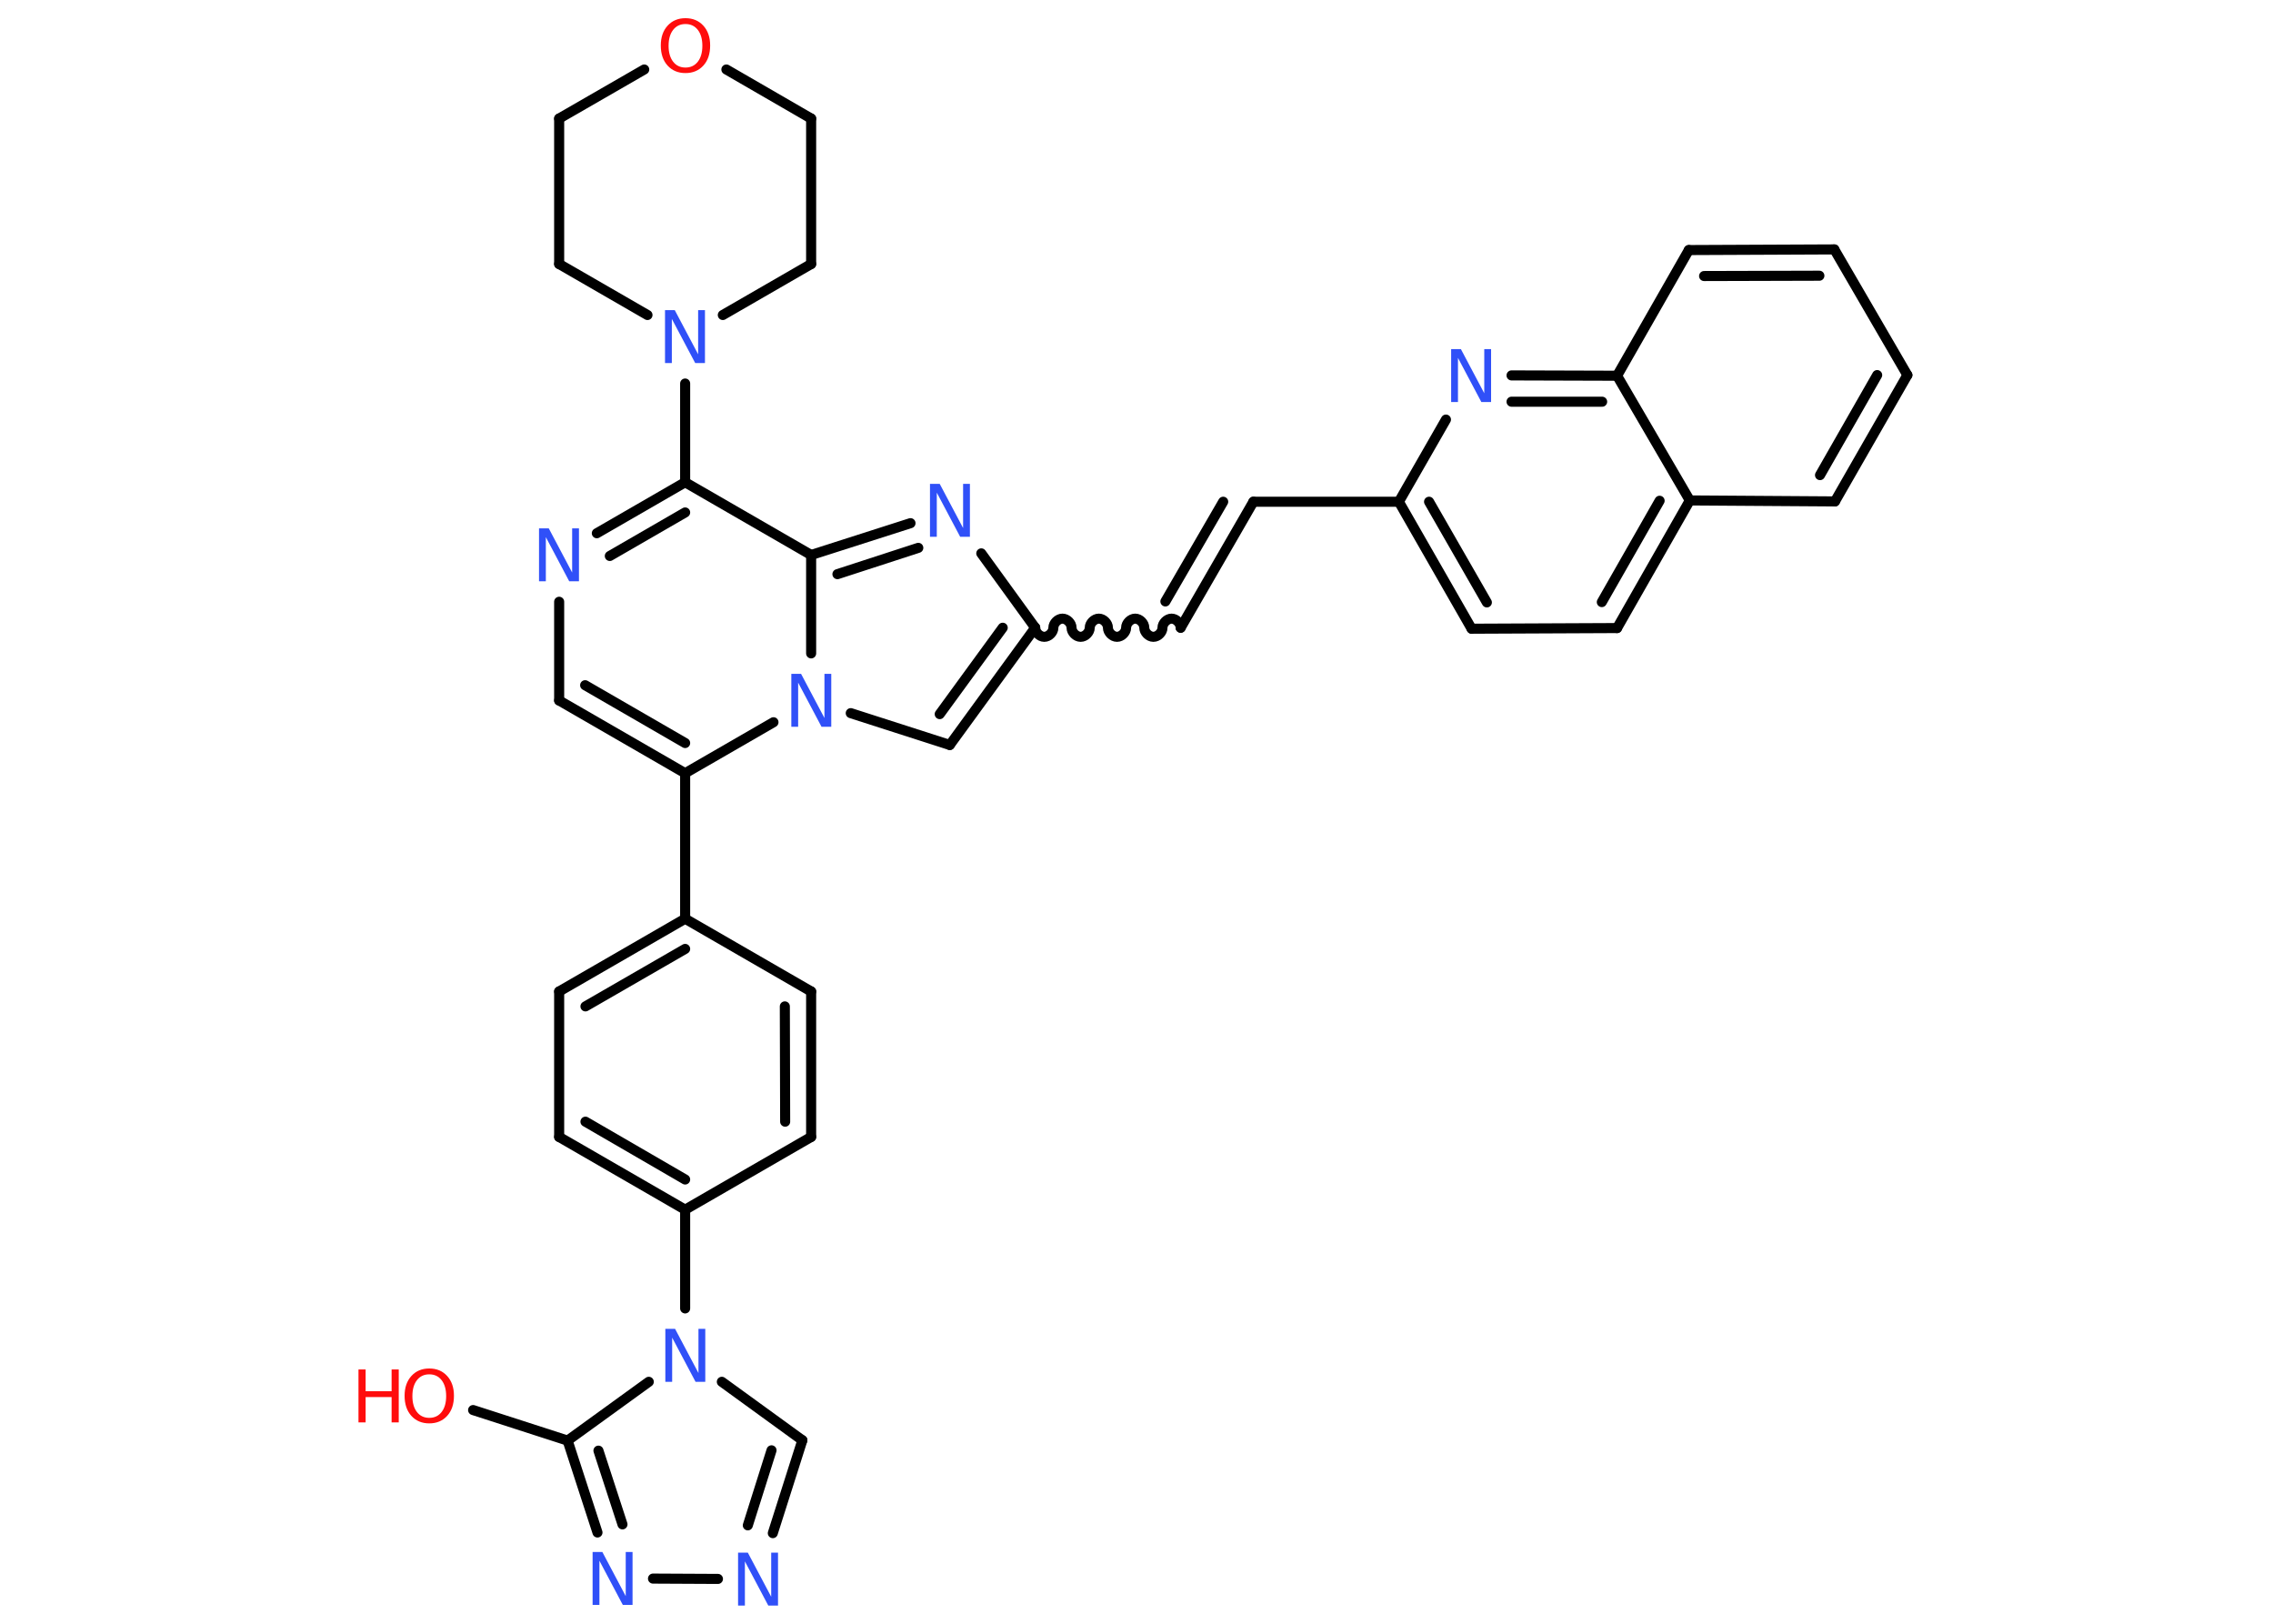 <?xml version='1.0' encoding='UTF-8'?>
<!DOCTYPE svg PUBLIC "-//W3C//DTD SVG 1.1//EN" "http://www.w3.org/Graphics/SVG/1.1/DTD/svg11.dtd">
<svg version='1.2' xmlns='http://www.w3.org/2000/svg' xmlns:xlink='http://www.w3.org/1999/xlink' width='70.0mm' height='50.0mm' viewBox='0 0 70.0 50.0'>
  <desc>Generated by the Chemistry Development Kit (http://github.com/cdk)</desc>
  <g stroke-linecap='round' stroke-linejoin='round' stroke='#000000' stroke-width='.31' fill='#3050F8'>
    <rect x='.0' y='.0' width='70.0' height='50.0' fill='#FFFFFF' stroke='none'/>
    <g id='mol1' class='mol'>
      <line id='mol1bnd1' class='bond' x1='14.57' y1='43.42' x2='17.48' y2='44.36'/>
      <g id='mol1bnd2' class='bond'>
        <line x1='17.48' y1='44.36' x2='18.4' y2='47.19'/>
        <line x1='18.43' y1='44.67' x2='19.17' y2='46.94'/>
      </g>
      <line id='mol1bnd3' class='bond' x1='20.11' y1='48.61' x2='22.11' y2='48.62'/>
      <g id='mol1bnd4' class='bond'>
        <line x1='23.8' y1='47.21' x2='24.71' y2='44.35'/>
        <line x1='23.03' y1='46.97' x2='23.76' y2='44.66'/>
      </g>
      <line id='mol1bnd5' class='bond' x1='24.71' y1='44.35' x2='22.23' y2='42.55'/>
      <line id='mol1bnd6' class='bond' x1='17.48' y1='44.36' x2='19.98' y2='42.55'/>
      <line id='mol1bnd7' class='bond' x1='21.1' y1='40.29' x2='21.1' y2='37.25'/>
      <g id='mol1bnd8' class='bond'>
        <line x1='17.22' y1='35.01' x2='21.1' y2='37.25'/>
        <line x1='18.03' y1='34.54' x2='21.1' y2='36.32'/>
      </g>
      <line id='mol1bnd9' class='bond' x1='17.22' y1='35.01' x2='17.22' y2='30.53'/>
      <g id='mol1bnd10' class='bond'>
        <line x1='21.1' y1='28.29' x2='17.22' y2='30.53'/>
        <line x1='21.1' y1='29.22' x2='18.03' y2='30.99'/>
      </g>
      <line id='mol1bnd11' class='bond' x1='21.1' y1='28.29' x2='21.1' y2='23.81'/>
      <g id='mol1bnd12' class='bond'>
        <line x1='17.22' y1='21.57' x2='21.1' y2='23.81'/>
        <line x1='18.02' y1='21.1' x2='21.1' y2='22.88'/>
      </g>
      <line id='mol1bnd13' class='bond' x1='17.22' y1='21.57' x2='17.22' y2='18.53'/>
      <g id='mol1bnd14' class='bond'>
        <line x1='21.1' y1='14.85' x2='18.38' y2='16.42'/>
        <line x1='21.1' y1='15.78' x2='18.78' y2='17.12'/>
      </g>
      <line id='mol1bnd15' class='bond' x1='21.1' y1='14.85' x2='21.1' y2='11.81'/>
      <line id='mol1bnd16' class='bond' x1='19.94' y1='9.7' x2='17.22' y2='8.13'/>
      <line id='mol1bnd17' class='bond' x1='17.22' y1='8.13' x2='17.22' y2='3.65'/>
      <line id='mol1bnd18' class='bond' x1='17.22' y1='3.65' x2='19.84' y2='2.14'/>
      <line id='mol1bnd19' class='bond' x1='22.37' y1='2.14' x2='24.98' y2='3.65'/>
      <line id='mol1bnd20' class='bond' x1='24.98' y1='3.65' x2='24.98' y2='8.13'/>
      <line id='mol1bnd21' class='bond' x1='22.26' y1='9.7' x2='24.98' y2='8.13'/>
      <line id='mol1bnd22' class='bond' x1='21.1' y1='14.85' x2='24.98' y2='17.09'/>
      <g id='mol1bnd23' class='bond'>
        <line x1='28.04' y1='16.11' x2='24.98' y2='17.09'/>
        <line x1='28.28' y1='16.87' x2='25.79' y2='17.68'/>
      </g>
      <line id='mol1bnd24' class='bond' x1='30.22' y1='17.04' x2='31.88' y2='19.33'/>
      <path id='mol1bnd25' class='bond' d='M36.36 19.33c.0 -.14 -.14 -.28 -.28 -.28c-.14 .0 -.28 .14 -.28 .28c.0 .14 -.14 .28 -.28 .28c-.14 .0 -.28 -.14 -.28 -.28c.0 -.14 -.14 -.28 -.28 -.28c-.14 .0 -.28 .14 -.28 .28c.0 .14 -.14 .28 -.28 .28c-.14 .0 -.28 -.14 -.28 -.28c.0 -.14 -.14 -.28 -.28 -.28c-.14 .0 -.28 .14 -.28 .28c.0 .14 -.14 .28 -.28 .28c-.14 .0 -.28 -.14 -.28 -.28c.0 -.14 -.14 -.28 -.28 -.28c-.14 .0 -.28 .14 -.28 .28c.0 .14 -.14 .28 -.28 .28c-.14 .0 -.28 -.14 -.28 -.28' fill='none' stroke='#000000' stroke-width='.31'/>
      <g id='mol1bnd26' class='bond'>
        <line x1='36.36' y1='19.33' x2='38.6' y2='15.45'/>
        <line x1='35.89' y1='18.52' x2='37.67' y2='15.45'/>
      </g>
      <line id='mol1bnd27' class='bond' x1='38.6' y1='15.45' x2='43.08' y2='15.45'/>
      <g id='mol1bnd28' class='bond'>
        <line x1='43.08' y1='15.45' x2='45.32' y2='19.36'/>
        <line x1='44.01' y1='15.45' x2='45.79' y2='18.55'/>
      </g>
      <line id='mol1bnd29' class='bond' x1='45.32' y1='19.36' x2='49.8' y2='19.34'/>
      <g id='mol1bnd30' class='bond'>
        <line x1='49.8' y1='19.34' x2='52.04' y2='15.41'/>
        <line x1='49.33' y1='18.54' x2='51.11' y2='15.42'/>
      </g>
      <line id='mol1bnd31' class='bond' x1='52.04' y1='15.41' x2='56.51' y2='15.44'/>
      <g id='mol1bnd32' class='bond'>
        <line x1='56.51' y1='15.44' x2='58.74' y2='11.55'/>
        <line x1='56.05' y1='14.63' x2='57.81' y2='11.55'/>
      </g>
      <line id='mol1bnd33' class='bond' x1='58.74' y1='11.55' x2='56.49' y2='7.68'/>
      <g id='mol1bnd34' class='bond'>
        <line x1='56.49' y1='7.68' x2='52.01' y2='7.7'/>
        <line x1='56.03' y1='8.49' x2='52.48' y2='8.5'/>
      </g>
      <line id='mol1bnd35' class='bond' x1='52.01' y1='7.7' x2='49.8' y2='11.57'/>
      <line id='mol1bnd36' class='bond' x1='52.04' y1='15.41' x2='49.8' y2='11.57'/>
      <g id='mol1bnd37' class='bond'>
        <line x1='49.8' y1='11.57' x2='46.55' y2='11.56'/>
        <line x1='49.34' y1='12.37' x2='46.55' y2='12.37'/>
      </g>
      <line id='mol1bnd38' class='bond' x1='43.08' y1='15.45' x2='44.53' y2='12.92'/>
      <g id='mol1bnd39' class='bond'>
        <line x1='29.25' y1='22.94' x2='31.88' y2='19.33'/>
        <line x1='28.94' y1='21.99' x2='30.88' y2='19.33'/>
      </g>
      <line id='mol1bnd40' class='bond' x1='29.25' y1='22.94' x2='26.2' y2='21.96'/>
      <line id='mol1bnd41' class='bond' x1='21.1' y1='23.81' x2='23.82' y2='22.24'/>
      <line id='mol1bnd42' class='bond' x1='24.98' y1='17.09' x2='24.98' y2='20.12'/>
      <line id='mol1bnd43' class='bond' x1='21.1' y1='28.29' x2='24.98' y2='30.53'/>
      <g id='mol1bnd44' class='bond'>
        <line x1='24.98' y1='35.01' x2='24.98' y2='30.53'/>
        <line x1='24.18' y1='34.54' x2='24.17' y2='30.99'/>
      </g>
      <line id='mol1bnd45' class='bond' x1='21.1' y1='37.25' x2='24.98' y2='35.01'/>
      <g id='mol1atm1' class='atom'>
        <path d='M13.22 42.32q-.24 .0 -.38 .18q-.14 .18 -.14 .49q.0 .31 .14 .49q.14 .18 .38 .18q.24 .0 .38 -.18q.14 -.18 .14 -.49q.0 -.31 -.14 -.49q-.14 -.18 -.38 -.18zM13.22 42.14q.34 .0 .55 .23q.21 .23 .21 .61q.0 .39 -.21 .62q-.21 .23 -.55 .23q-.34 .0 -.55 -.23q-.21 -.23 -.21 -.62q.0 -.38 .21 -.61q.21 -.23 .55 -.23z' stroke='none' fill='#FF0D0D'/>
        <path d='M11.04 42.17h.22v.67h.8v-.67h.22v1.63h-.22v-.78h-.8v.78h-.22v-1.63z' stroke='none' fill='#FF0D0D'/>
      </g>
      <path id='mol1atm3' class='atom' d='M18.25 47.79h.3l.72 1.36v-1.36h.21v1.63h-.3l-.72 -1.36v1.36h-.21v-1.63z' stroke='none'/>
      <path id='mol1atm4' class='atom' d='M22.73 47.81h.3l.72 1.36v-1.36h.21v1.63h-.3l-.72 -1.36v1.36h-.21v-1.63z' stroke='none'/>
      <path id='mol1atm6' class='atom' d='M20.49 40.92h.3l.72 1.36v-1.36h.21v1.63h-.3l-.72 -1.36v1.36h-.21v-1.63z' stroke='none'/>
      <path id='mol1atm13' class='atom' d='M16.6 16.27h.3l.72 1.36v-1.36h.21v1.63h-.3l-.72 -1.36v1.36h-.21v-1.63z' stroke='none'/>
      <path id='mol1atm15' class='atom' d='M20.48 9.55h.3l.72 1.36v-1.36h.21v1.63h-.3l-.72 -1.36v1.36h-.21v-1.63z' stroke='none'/>
      <path id='mol1atm18' class='atom' d='M21.11 .74q-.24 .0 -.38 .18q-.14 .18 -.14 .49q.0 .31 .14 .49q.14 .18 .38 .18q.24 .0 .38 -.18q.14 -.18 .14 -.49q.0 -.31 -.14 -.49q-.14 -.18 -.38 -.18zM21.11 .56q.34 .0 .55 .23q.21 .23 .21 .61q.0 .39 -.21 .62q-.21 .23 -.55 .23q-.34 .0 -.55 -.23q-.21 -.23 -.21 -.62q.0 -.38 .21 -.61q.21 -.23 .55 -.23z' stroke='none' fill='#FF0D0D'/>
      <path id='mol1atm22' class='atom' d='M28.64 14.9h.3l.72 1.36v-1.36h.21v1.63h-.3l-.72 -1.36v1.36h-.21v-1.63z' stroke='none'/>
      <path id='mol1atm35' class='atom' d='M44.69 10.75h.3l.72 1.36v-1.36h.21v1.63h-.3l-.72 -1.36v1.36h-.21v-1.63z' stroke='none'/>
      <path id='mol1atm37' class='atom' d='M24.37 20.75h.3l.72 1.36v-1.36h.21v1.63h-.3l-.72 -1.36v1.36h-.21v-1.63z' stroke='none'/>
    </g>
  </g>
</svg>
